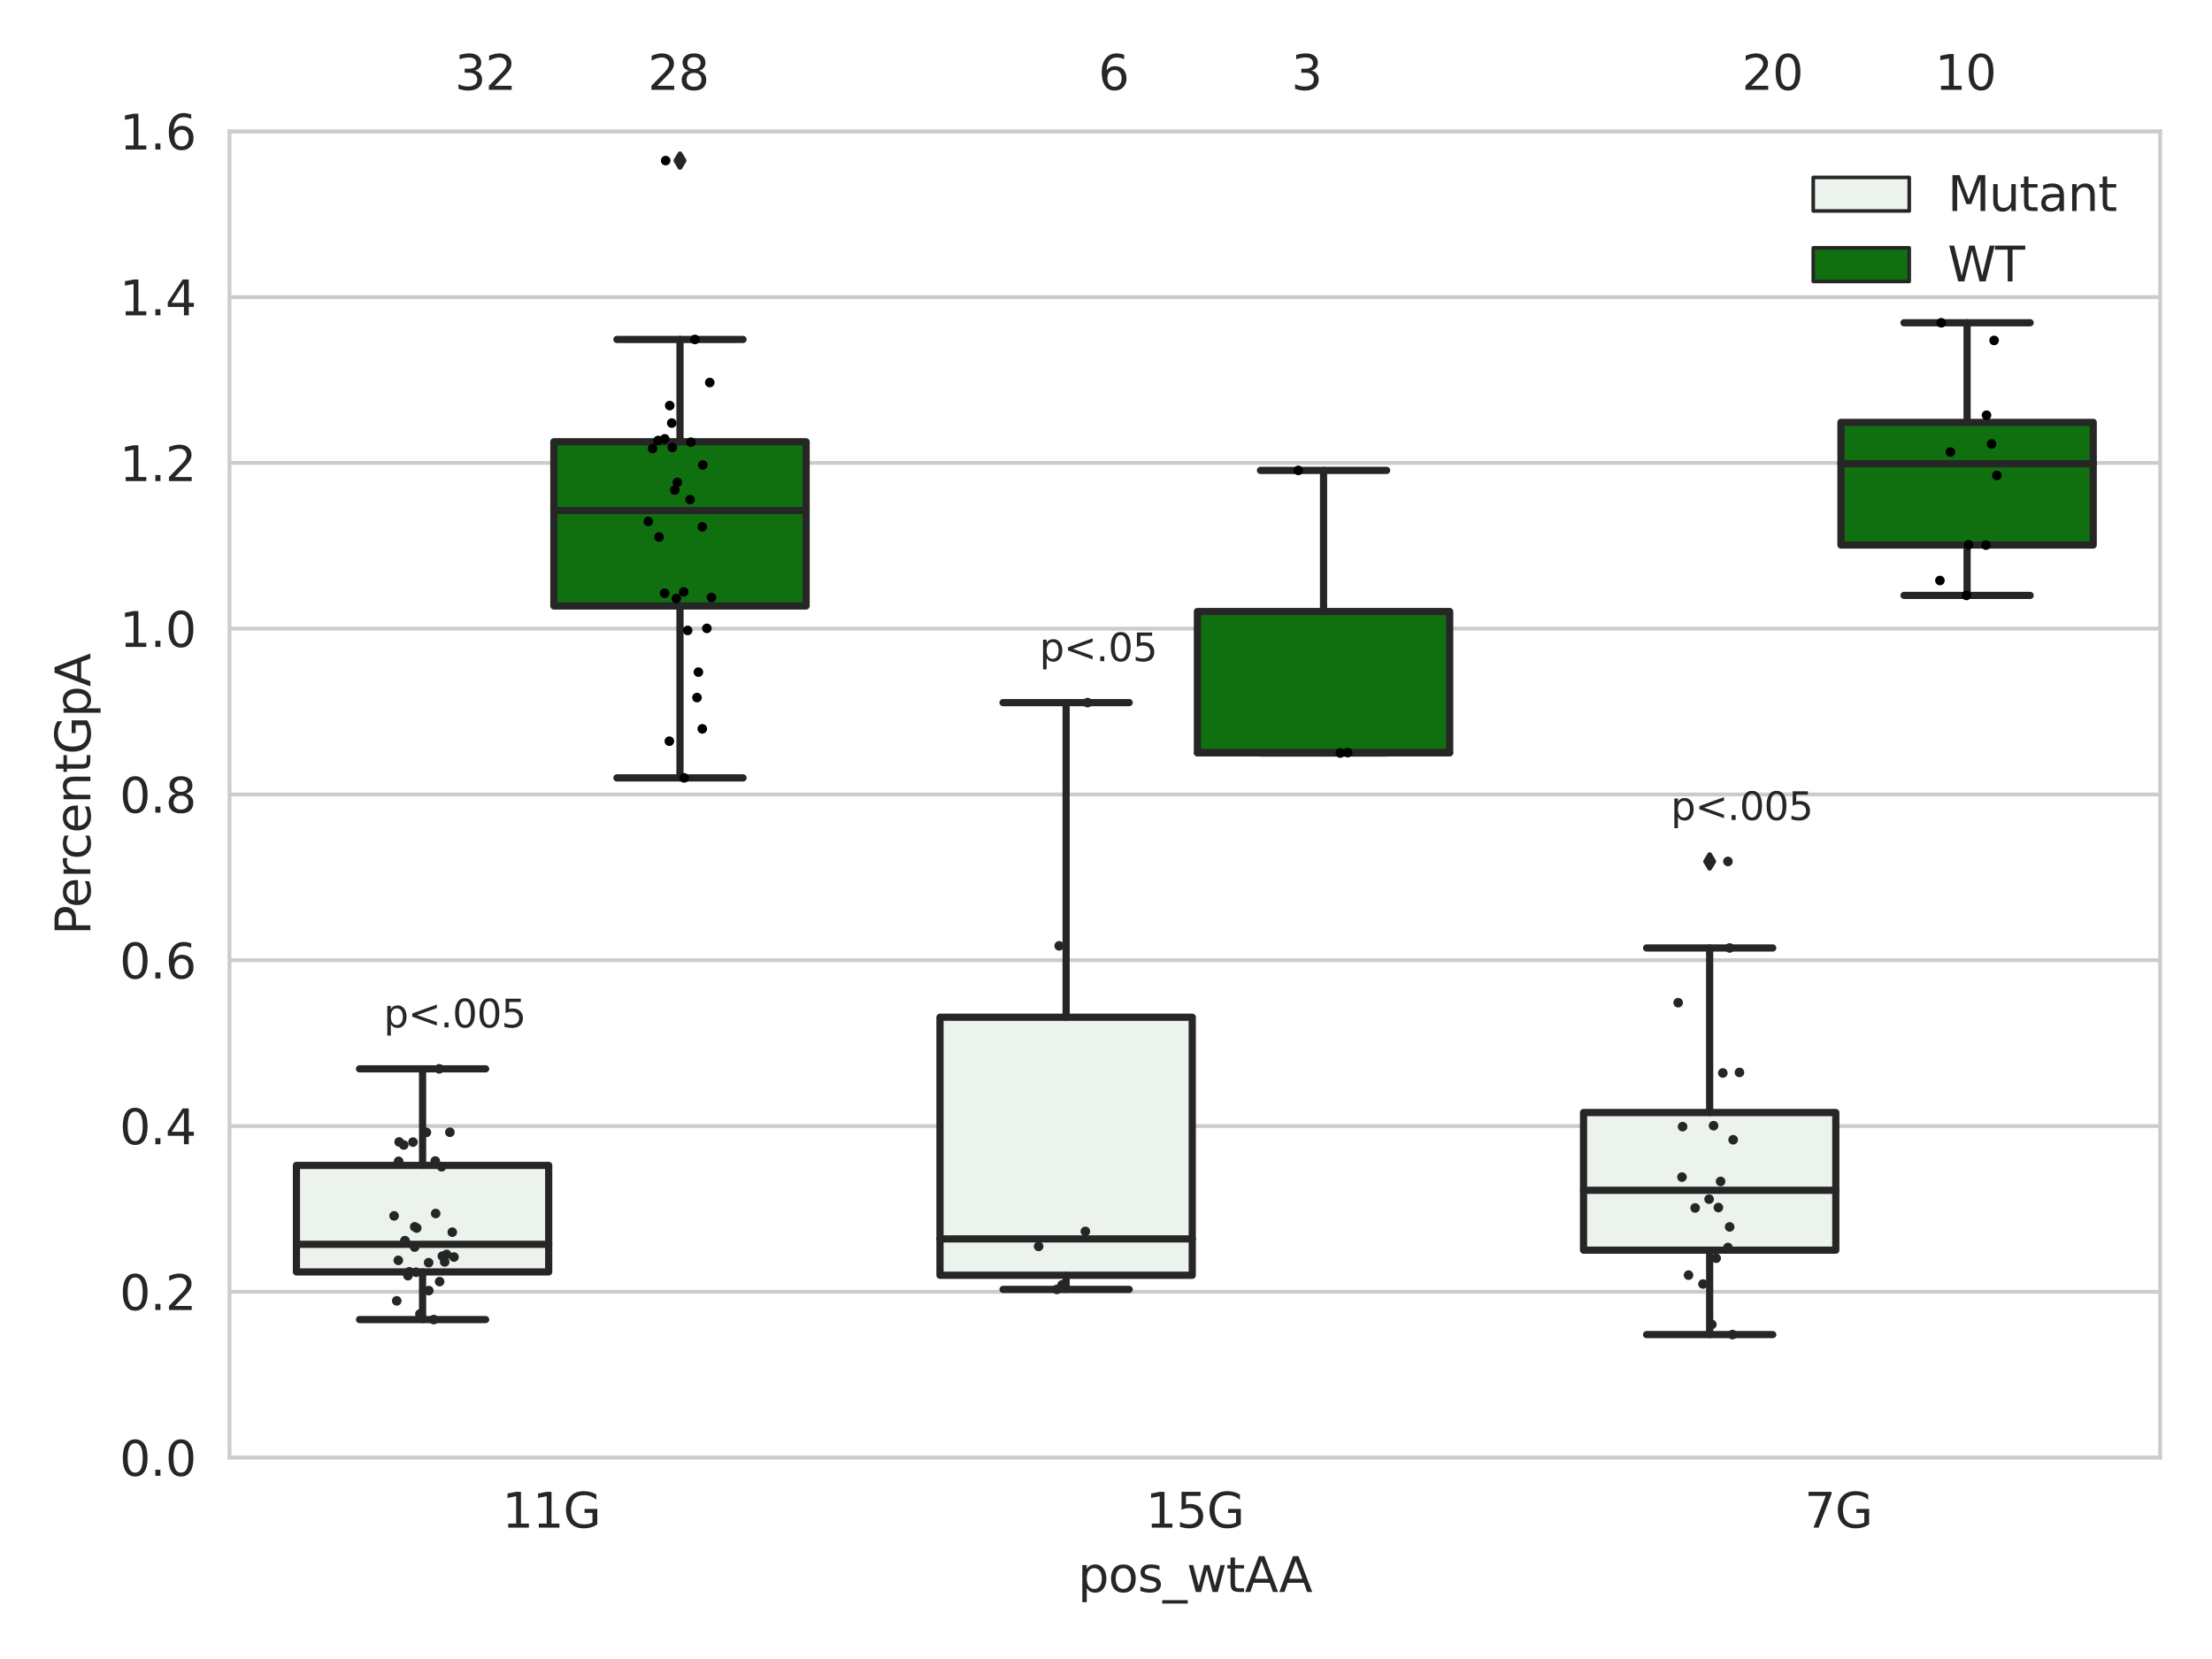 <?xml version="1.0" encoding="utf-8" standalone="no"?>
<!DOCTYPE svg PUBLIC "-//W3C//DTD SVG 1.1//EN"
  "http://www.w3.org/Graphics/SVG/1.1/DTD/svg11.dtd">
<svg xmlns:xlink="http://www.w3.org/1999/xlink" width="460.8pt" height="345.6pt" viewBox="0 0 460.8 345.6" xmlns="http://www.w3.org/2000/svg" version="1.1">
 <defs>
  <style type="text/css">*{stroke-linejoin: round; stroke-linecap: butt}</style>
 </defs>
 <g id="figure_1">
  <g id="patch_1">
   <path d="M 0 345.6 
L 460.8 345.6 
L 460.8 0 
L 0 0 
z
" style="fill: #ffffff"/>
  </g>
  <g id="axes_1">
   <g id="patch_2">
    <path d="M 47.81 303.64 
L 450 303.64 
L 450 27.354 
L 47.81 27.354 
z
" style="fill: #ffffff"/>
   </g>
   <g id="matplotlib.axis_1">
    <g id="xtick_1">
     <g id="text_1">
      <!-- 11G -->
      <g style="fill: #262626" transform="translate(104.605 318.238)scale(0.1 -0.1)">
       <defs>
        <path id="DejaVuSans-31" d="M 794 531 
L 1825 531 
L 1825 4091 
L 703 3866 
L 703 4441 
L 1819 4666 
L 2450 4666 
L 2450 531 
L 3481 531 
L 3481 0 
L 794 0 
L 794 531 
z
" transform="scale(0.016)"/>
        <path id="DejaVuSans-47" d="M 3809 666 
L 3809 1919 
L 2778 1919 
L 2778 2438 
L 4434 2438 
L 4434 434 
Q 4069 175 3628 42 
Q 3188 -91 2688 -91 
Q 1594 -91 976 548 
Q 359 1188 359 2328 
Q 359 3472 976 4111 
Q 1594 4750 2688 4750 
Q 3144 4750 3555 4637 
Q 3966 4525 4313 4306 
L 4313 3634 
Q 3963 3931 3569 4081 
Q 3175 4231 2741 4231 
Q 1884 4231 1454 3753 
Q 1025 3275 1025 2328 
Q 1025 1384 1454 906 
Q 1884 428 2741 428 
Q 3075 428 3337 486 
Q 3600 544 3809 666 
z
" transform="scale(0.016)"/>
       </defs>
       <use xlink:href="#DejaVuSans-31"/>
       <use xlink:href="#DejaVuSans-31" x="63.623"/>
       <use xlink:href="#DejaVuSans-47" x="127.246"/>
      </g>
     </g>
    </g>
    <g id="xtick_2">
     <g id="text_2">
      <!-- 15G -->
      <g style="fill: #262626" transform="translate(238.668 318.238)scale(0.1 -0.1)">
       <defs>
        <path id="DejaVuSans-35" d="M 691 4666 
L 3169 4666 
L 3169 4134 
L 1269 4134 
L 1269 2991 
Q 1406 3038 1543 3061 
Q 1681 3084 1819 3084 
Q 2600 3084 3056 2656 
Q 3513 2228 3513 1497 
Q 3513 744 3044 326 
Q 2575 -91 1722 -91 
Q 1428 -91 1123 -41 
Q 819 9 494 109 
L 494 744 
Q 775 591 1075 516 
Q 1375 441 1709 441 
Q 2250 441 2565 725 
Q 2881 1009 2881 1497 
Q 2881 1984 2565 2268 
Q 2250 2553 1709 2553 
Q 1456 2553 1204 2497 
Q 953 2441 691 2322 
L 691 4666 
z
" transform="scale(0.016)"/>
       </defs>
       <use xlink:href="#DejaVuSans-31"/>
       <use xlink:href="#DejaVuSans-35" x="63.623"/>
       <use xlink:href="#DejaVuSans-47" x="127.246"/>
      </g>
     </g>
    </g>
    <g id="xtick_3">
     <g id="text_3">
      <!-- 7G -->
      <g style="fill: #262626" transform="translate(375.913 318.238)scale(0.1 -0.1)">
       <defs>
        <path id="DejaVuSans-37" d="M 525 4666 
L 3525 4666 
L 3525 4397 
L 1831 0 
L 1172 0 
L 2766 4134 
L 525 4134 
L 525 4666 
z
" transform="scale(0.016)"/>
       </defs>
       <use xlink:href="#DejaVuSans-37"/>
       <use xlink:href="#DejaVuSans-47" x="63.623"/>
      </g>
     </g>
    </g>
    <g id="text_4">
     <!-- pos_wtAA -->
     <g style="fill: #262626" transform="translate(224.539 331.638)scale(0.1 -0.1)">
      <defs>
       <path id="DejaVuSans-70" d="M 1159 525 
L 1159 -1331 
L 581 -1331 
L 581 3500 
L 1159 3500 
L 1159 2969 
Q 1341 3281 1617 3432 
Q 1894 3584 2278 3584 
Q 2916 3584 3314 3078 
Q 3713 2572 3713 1747 
Q 3713 922 3314 415 
Q 2916 -91 2278 -91 
Q 1894 -91 1617 61 
Q 1341 213 1159 525 
z
M 3116 1747 
Q 3116 2381 2855 2742 
Q 2594 3103 2138 3103 
Q 1681 3103 1420 2742 
Q 1159 2381 1159 1747 
Q 1159 1113 1420 752 
Q 1681 391 2138 391 
Q 2594 391 2855 752 
Q 3116 1113 3116 1747 
z
" transform="scale(0.016)"/>
       <path id="DejaVuSans-6f" d="M 1959 3097 
Q 1497 3097 1228 2736 
Q 959 2375 959 1747 
Q 959 1119 1226 758 
Q 1494 397 1959 397 
Q 2419 397 2687 759 
Q 2956 1122 2956 1747 
Q 2956 2369 2687 2733 
Q 2419 3097 1959 3097 
z
M 1959 3584 
Q 2709 3584 3137 3096 
Q 3566 2609 3566 1747 
Q 3566 888 3137 398 
Q 2709 -91 1959 -91 
Q 1206 -91 779 398 
Q 353 888 353 1747 
Q 353 2609 779 3096 
Q 1206 3584 1959 3584 
z
" transform="scale(0.016)"/>
       <path id="DejaVuSans-73" d="M 2834 3397 
L 2834 2853 
Q 2591 2978 2328 3040 
Q 2066 3103 1784 3103 
Q 1356 3103 1142 2972 
Q 928 2841 928 2578 
Q 928 2378 1081 2264 
Q 1234 2150 1697 2047 
L 1894 2003 
Q 2506 1872 2764 1633 
Q 3022 1394 3022 966 
Q 3022 478 2636 193 
Q 2250 -91 1575 -91 
Q 1294 -91 989 -36 
Q 684 19 347 128 
L 347 722 
Q 666 556 975 473 
Q 1284 391 1588 391 
Q 1994 391 2212 530 
Q 2431 669 2431 922 
Q 2431 1156 2273 1281 
Q 2116 1406 1581 1522 
L 1381 1569 
Q 847 1681 609 1914 
Q 372 2147 372 2553 
Q 372 3047 722 3315 
Q 1072 3584 1716 3584 
Q 2034 3584 2315 3537 
Q 2597 3491 2834 3397 
z
" transform="scale(0.016)"/>
       <path id="DejaVuSans-5f" d="M 3263 -1063 
L 3263 -1509 
L -63 -1509 
L -63 -1063 
L 3263 -1063 
z
" transform="scale(0.016)"/>
       <path id="DejaVuSans-77" d="M 269 3500 
L 844 3500 
L 1563 769 
L 2278 3500 
L 2956 3500 
L 3675 769 
L 4391 3500 
L 4966 3500 
L 4050 0 
L 3372 0 
L 2619 2869 
L 1863 0 
L 1184 0 
L 269 3500 
z
" transform="scale(0.016)"/>
       <path id="DejaVuSans-74" d="M 1172 4494 
L 1172 3500 
L 2356 3500 
L 2356 3053 
L 1172 3053 
L 1172 1153 
Q 1172 725 1289 603 
Q 1406 481 1766 481 
L 2356 481 
L 2356 0 
L 1766 0 
Q 1100 0 847 248 
Q 594 497 594 1153 
L 594 3053 
L 172 3053 
L 172 3500 
L 594 3500 
L 594 4494 
L 1172 4494 
z
" transform="scale(0.016)"/>
       <path id="DejaVuSans-41" d="M 2188 4044 
L 1331 1722 
L 3047 1722 
L 2188 4044 
z
M 1831 4666 
L 2547 4666 
L 4325 0 
L 3669 0 
L 3244 1197 
L 1141 1197 
L 716 0 
L 50 0 
L 1831 4666 
z
" transform="scale(0.016)"/>
      </defs>
      <use xlink:href="#DejaVuSans-70"/>
      <use xlink:href="#DejaVuSans-6f" x="63.477"/>
      <use xlink:href="#DejaVuSans-73" x="124.658"/>
      <use xlink:href="#DejaVuSans-5f" x="176.758"/>
      <use xlink:href="#DejaVuSans-77" x="226.758"/>
      <use xlink:href="#DejaVuSans-74" x="308.545"/>
      <use xlink:href="#DejaVuSans-41" x="347.754"/>
      <use xlink:href="#DejaVuSans-41" x="418.912"/>
     </g>
    </g>
   </g>
   <g id="matplotlib.axis_2">
    <g id="ytick_1">
     <g id="line2d_1">
      <path d="M 47.81 303.64 
L 450 303.64 
" clip-path="url(#pc849c4f55e)" style="fill: none; stroke: #cccccc; stroke-width: 0.8; stroke-linecap: round"/>
     </g>
     <g id="text_5">
      <!-- 0.0 -->
      <g style="fill: #262626" transform="translate(24.907 307.439)scale(0.1 -0.1)">
       <defs>
        <path id="DejaVuSans-30" d="M 2034 4250 
Q 1547 4250 1301 3770 
Q 1056 3291 1056 2328 
Q 1056 1369 1301 889 
Q 1547 409 2034 409 
Q 2525 409 2770 889 
Q 3016 1369 3016 2328 
Q 3016 3291 2770 3770 
Q 2525 4250 2034 4250 
z
M 2034 4750 
Q 2819 4750 3233 4129 
Q 3647 3509 3647 2328 
Q 3647 1150 3233 529 
Q 2819 -91 2034 -91 
Q 1250 -91 836 529 
Q 422 1150 422 2328 
Q 422 3509 836 4129 
Q 1250 4750 2034 4750 
z
" transform="scale(0.016)"/>
        <path id="DejaVuSans-2e" d="M 684 794 
L 1344 794 
L 1344 0 
L 684 0 
L 684 794 
z
" transform="scale(0.016)"/>
       </defs>
       <use xlink:href="#DejaVuSans-30"/>
       <use xlink:href="#DejaVuSans-2e" x="63.623"/>
       <use xlink:href="#DejaVuSans-30" x="95.41"/>
      </g>
     </g>
    </g>
    <g id="ytick_2">
     <g id="line2d_2">
      <path d="M 47.81 269.104 
L 450 269.104 
" clip-path="url(#pc849c4f55e)" style="fill: none; stroke: #cccccc; stroke-width: 0.8; stroke-linecap: round"/>
     </g>
     <g id="text_6">
      <!-- 0.2 -->
      <g style="fill: #262626" transform="translate(24.907 272.903)scale(0.1 -0.1)">
       <defs>
        <path id="DejaVuSans-32" d="M 1228 531 
L 3431 531 
L 3431 0 
L 469 0 
L 469 531 
Q 828 903 1448 1529 
Q 2069 2156 2228 2338 
Q 2531 2678 2651 2914 
Q 2772 3150 2772 3378 
Q 2772 3750 2511 3984 
Q 2250 4219 1831 4219 
Q 1534 4219 1204 4116 
Q 875 4013 500 3803 
L 500 4441 
Q 881 4594 1212 4672 
Q 1544 4750 1819 4750 
Q 2544 4750 2975 4387 
Q 3406 4025 3406 3419 
Q 3406 3131 3298 2873 
Q 3191 2616 2906 2266 
Q 2828 2175 2409 1742 
Q 1991 1309 1228 531 
z
" transform="scale(0.016)"/>
       </defs>
       <use xlink:href="#DejaVuSans-30"/>
       <use xlink:href="#DejaVuSans-2e" x="63.623"/>
       <use xlink:href="#DejaVuSans-32" x="95.41"/>
      </g>
     </g>
    </g>
    <g id="ytick_3">
     <g id="line2d_3">
      <path d="M 47.81 234.568 
L 450 234.568 
" clip-path="url(#pc849c4f55e)" style="fill: none; stroke: #cccccc; stroke-width: 0.8; stroke-linecap: round"/>
     </g>
     <g id="text_7">
      <!-- 0.4 -->
      <g style="fill: #262626" transform="translate(24.907 238.368)scale(0.1 -0.1)">
       <defs>
        <path id="DejaVuSans-34" d="M 2419 4116 
L 825 1625 
L 2419 1625 
L 2419 4116 
z
M 2253 4666 
L 3047 4666 
L 3047 1625 
L 3713 1625 
L 3713 1100 
L 3047 1100 
L 3047 0 
L 2419 0 
L 2419 1100 
L 313 1100 
L 313 1709 
L 2253 4666 
z
" transform="scale(0.016)"/>
       </defs>
       <use xlink:href="#DejaVuSans-30"/>
       <use xlink:href="#DejaVuSans-2e" x="63.623"/>
       <use xlink:href="#DejaVuSans-34" x="95.41"/>
      </g>
     </g>
    </g>
    <g id="ytick_4">
     <g id="line2d_4">
      <path d="M 47.81 200.033 
L 450 200.033 
" clip-path="url(#pc849c4f55e)" style="fill: none; stroke: #cccccc; stroke-width: 0.8; stroke-linecap: round"/>
     </g>
     <g id="text_8">
      <!-- 0.6 -->
      <g style="fill: #262626" transform="translate(24.907 203.832)scale(0.1 -0.1)">
       <defs>
        <path id="DejaVuSans-36" d="M 2113 2584 
Q 1688 2584 1439 2293 
Q 1191 2003 1191 1497 
Q 1191 994 1439 701 
Q 1688 409 2113 409 
Q 2538 409 2786 701 
Q 3034 994 3034 1497 
Q 3034 2003 2786 2293 
Q 2538 2584 2113 2584 
z
M 3366 4563 
L 3366 3988 
Q 3128 4100 2886 4159 
Q 2644 4219 2406 4219 
Q 1781 4219 1451 3797 
Q 1122 3375 1075 2522 
Q 1259 2794 1537 2939 
Q 1816 3084 2150 3084 
Q 2853 3084 3261 2657 
Q 3669 2231 3669 1497 
Q 3669 778 3244 343 
Q 2819 -91 2113 -91 
Q 1303 -91 875 529 
Q 447 1150 447 2328 
Q 447 3434 972 4092 
Q 1497 4750 2381 4750 
Q 2619 4750 2861 4703 
Q 3103 4656 3366 4563 
z
" transform="scale(0.016)"/>
       </defs>
       <use xlink:href="#DejaVuSans-30"/>
       <use xlink:href="#DejaVuSans-2e" x="63.623"/>
       <use xlink:href="#DejaVuSans-36" x="95.41"/>
      </g>
     </g>
    </g>
    <g id="ytick_5">
     <g id="line2d_5">
      <path d="M 47.81 165.497 
L 450 165.497 
" clip-path="url(#pc849c4f55e)" style="fill: none; stroke: #cccccc; stroke-width: 0.8; stroke-linecap: round"/>
     </g>
     <g id="text_9">
      <!-- 0.8 -->
      <g style="fill: #262626" transform="translate(24.907 169.296)scale(0.1 -0.1)">
       <defs>
        <path id="DejaVuSans-38" d="M 2034 2216 
Q 1584 2216 1326 1975 
Q 1069 1734 1069 1313 
Q 1069 891 1326 650 
Q 1584 409 2034 409 
Q 2484 409 2743 651 
Q 3003 894 3003 1313 
Q 3003 1734 2745 1975 
Q 2488 2216 2034 2216 
z
M 1403 2484 
Q 997 2584 770 2862 
Q 544 3141 544 3541 
Q 544 4100 942 4425 
Q 1341 4750 2034 4750 
Q 2731 4750 3128 4425 
Q 3525 4100 3525 3541 
Q 3525 3141 3298 2862 
Q 3072 2584 2669 2484 
Q 3125 2378 3379 2068 
Q 3634 1759 3634 1313 
Q 3634 634 3220 271 
Q 2806 -91 2034 -91 
Q 1263 -91 848 271 
Q 434 634 434 1313 
Q 434 1759 690 2068 
Q 947 2378 1403 2484 
z
M 1172 3481 
Q 1172 3119 1398 2916 
Q 1625 2713 2034 2713 
Q 2441 2713 2670 2916 
Q 2900 3119 2900 3481 
Q 2900 3844 2670 4047 
Q 2441 4250 2034 4250 
Q 1625 4250 1398 4047 
Q 1172 3844 1172 3481 
z
" transform="scale(0.016)"/>
       </defs>
       <use xlink:href="#DejaVuSans-30"/>
       <use xlink:href="#DejaVuSans-2e" x="63.623"/>
       <use xlink:href="#DejaVuSans-38" x="95.41"/>
      </g>
     </g>
    </g>
    <g id="ytick_6">
     <g id="line2d_6">
      <path d="M 47.81 130.961 
L 450 130.961 
" clip-path="url(#pc849c4f55e)" style="fill: none; stroke: #cccccc; stroke-width: 0.8; stroke-linecap: round"/>
     </g>
     <g id="text_10">
      <!-- 1.0 -->
      <g style="fill: #262626" transform="translate(24.907 134.76)scale(0.1 -0.1)">
       <use xlink:href="#DejaVuSans-31"/>
       <use xlink:href="#DejaVuSans-2e" x="63.623"/>
       <use xlink:href="#DejaVuSans-30" x="95.41"/>
      </g>
     </g>
    </g>
    <g id="ytick_7">
     <g id="line2d_7">
      <path d="M 47.81 96.425 
L 450 96.425 
" clip-path="url(#pc849c4f55e)" style="fill: none; stroke: #cccccc; stroke-width: 0.8; stroke-linecap: round"/>
     </g>
     <g id="text_11">
      <!-- 1.2 -->
      <g style="fill: #262626" transform="translate(24.907 100.225)scale(0.1 -0.1)">
       <use xlink:href="#DejaVuSans-31"/>
       <use xlink:href="#DejaVuSans-2e" x="63.623"/>
       <use xlink:href="#DejaVuSans-32" x="95.41"/>
      </g>
     </g>
    </g>
    <g id="ytick_8">
     <g id="line2d_8">
      <path d="M 47.81 61.89 
L 450 61.89 
" clip-path="url(#pc849c4f55e)" style="fill: none; stroke: #cccccc; stroke-width: 0.8; stroke-linecap: round"/>
     </g>
     <g id="text_12">
      <!-- 1.4 -->
      <g style="fill: #262626" transform="translate(24.907 65.689)scale(0.1 -0.1)">
       <use xlink:href="#DejaVuSans-31"/>
       <use xlink:href="#DejaVuSans-2e" x="63.623"/>
       <use xlink:href="#DejaVuSans-34" x="95.41"/>
      </g>
     </g>
    </g>
    <g id="ytick_9">
     <g id="line2d_9">
      <path d="M 47.81 27.354 
L 450 27.354 
" clip-path="url(#pc849c4f55e)" style="fill: none; stroke: #cccccc; stroke-width: 0.8; stroke-linecap: round"/>
     </g>
     <g id="text_13">
      <!-- 1.6 -->
      <g style="fill: #262626" transform="translate(24.907 31.153)scale(0.1 -0.1)">
       <use xlink:href="#DejaVuSans-31"/>
       <use xlink:href="#DejaVuSans-2e" x="63.623"/>
       <use xlink:href="#DejaVuSans-36" x="95.41"/>
      </g>
     </g>
    </g>
    <g id="text_14">
     <!-- PercentGpA -->
     <g style="fill: #262626" transform="translate(18.827 194.774)rotate(-90)scale(0.1 -0.1)">
      <defs>
       <path id="DejaVuSans-50" d="M 1259 4147 
L 1259 2394 
L 2053 2394 
Q 2494 2394 2734 2622 
Q 2975 2850 2975 3272 
Q 2975 3691 2734 3919 
Q 2494 4147 2053 4147 
L 1259 4147 
z
M 628 4666 
L 2053 4666 
Q 2838 4666 3239 4311 
Q 3641 3956 3641 3272 
Q 3641 2581 3239 2228 
Q 2838 1875 2053 1875 
L 1259 1875 
L 1259 0 
L 628 0 
L 628 4666 
z
" transform="scale(0.016)"/>
       <path id="DejaVuSans-65" d="M 3597 1894 
L 3597 1613 
L 953 1613 
Q 991 1019 1311 708 
Q 1631 397 2203 397 
Q 2534 397 2845 478 
Q 3156 559 3463 722 
L 3463 178 
Q 3153 47 2828 -22 
Q 2503 -91 2169 -91 
Q 1331 -91 842 396 
Q 353 884 353 1716 
Q 353 2575 817 3079 
Q 1281 3584 2069 3584 
Q 2775 3584 3186 3129 
Q 3597 2675 3597 1894 
z
M 3022 2063 
Q 3016 2534 2758 2815 
Q 2500 3097 2075 3097 
Q 1594 3097 1305 2825 
Q 1016 2553 972 2059 
L 3022 2063 
z
" transform="scale(0.016)"/>
       <path id="DejaVuSans-72" d="M 2631 2963 
Q 2534 3019 2420 3045 
Q 2306 3072 2169 3072 
Q 1681 3072 1420 2755 
Q 1159 2438 1159 1844 
L 1159 0 
L 581 0 
L 581 3500 
L 1159 3500 
L 1159 2956 
Q 1341 3275 1631 3429 
Q 1922 3584 2338 3584 
Q 2397 3584 2469 3576 
Q 2541 3569 2628 3553 
L 2631 2963 
z
" transform="scale(0.016)"/>
       <path id="DejaVuSans-63" d="M 3122 3366 
L 3122 2828 
Q 2878 2963 2633 3030 
Q 2388 3097 2138 3097 
Q 1578 3097 1268 2742 
Q 959 2388 959 1747 
Q 959 1106 1268 751 
Q 1578 397 2138 397 
Q 2388 397 2633 464 
Q 2878 531 3122 666 
L 3122 134 
Q 2881 22 2623 -34 
Q 2366 -91 2075 -91 
Q 1284 -91 818 406 
Q 353 903 353 1747 
Q 353 2603 823 3093 
Q 1294 3584 2113 3584 
Q 2378 3584 2631 3529 
Q 2884 3475 3122 3366 
z
" transform="scale(0.016)"/>
       <path id="DejaVuSans-6e" d="M 3513 2113 
L 3513 0 
L 2938 0 
L 2938 2094 
Q 2938 2591 2744 2837 
Q 2550 3084 2163 3084 
Q 1697 3084 1428 2787 
Q 1159 2491 1159 1978 
L 1159 0 
L 581 0 
L 581 3500 
L 1159 3500 
L 1159 2956 
Q 1366 3272 1645 3428 
Q 1925 3584 2291 3584 
Q 2894 3584 3203 3211 
Q 3513 2838 3513 2113 
z
" transform="scale(0.016)"/>
      </defs>
      <use xlink:href="#DejaVuSans-50"/>
      <use xlink:href="#DejaVuSans-65" x="56.678"/>
      <use xlink:href="#DejaVuSans-72" x="118.201"/>
      <use xlink:href="#DejaVuSans-63" x="157.064"/>
      <use xlink:href="#DejaVuSans-65" x="212.045"/>
      <use xlink:href="#DejaVuSans-6e" x="273.568"/>
      <use xlink:href="#DejaVuSans-74" x="336.947"/>
      <use xlink:href="#DejaVuSans-47" x="376.156"/>
      <use xlink:href="#DejaVuSans-70" x="453.646"/>
      <use xlink:href="#DejaVuSans-41" x="517.123"/>
     </g>
    </g>
   </g>
   <g id="patch_3">
    <path d="M 61.753 264.961 
L 114.305 264.961 
L 114.305 242.771 
L 61.753 242.771 
L 61.753 264.961 
z
" clip-path="url(#pc849c4f55e)" style="fill: #ecf2ec; stroke: #262626; stroke-width: 1.5; stroke-linejoin: miter"/>
   </g>
   <g id="patch_4">
    <path d="M 115.378 126.228 
L 167.931 126.228 
L 167.931 92.028 
L 115.378 92.028 
L 115.378 126.228 
z
" clip-path="url(#pc849c4f55e)" style="fill: #107010; stroke: #262626; stroke-width: 1.5; stroke-linejoin: miter"/>
   </g>
   <g id="patch_5">
    <path d="M 195.816 265.66 
L 248.369 265.66 
L 248.369 211.91 
L 195.816 211.91 
L 195.816 265.66 
z
" clip-path="url(#pc849c4f55e)" style="fill: #ecf2ec; stroke: #262626; stroke-width: 1.5; stroke-linejoin: miter"/>
   </g>
   <g id="patch_6">
    <path d="M 249.441 156.824 
L 301.994 156.824 
L 301.994 127.387 
L 249.441 127.387 
L 249.441 156.824 
z
" clip-path="url(#pc849c4f55e)" style="fill: #107010; stroke: #262626; stroke-width: 1.5; stroke-linejoin: miter"/>
   </g>
   <g id="patch_7">
    <path d="M 329.879 260.429 
L 382.432 260.429 
L 382.432 231.758 
L 329.879 231.758 
L 329.879 260.429 
z
" clip-path="url(#pc849c4f55e)" style="fill: #ecf2ec; stroke: #262626; stroke-width: 1.5; stroke-linejoin: miter"/>
   </g>
   <g id="patch_8">
    <path d="M 383.505 113.536 
L 436.057 113.536 
L 436.057 87.991 
L 383.505 87.991 
L 383.505 113.536 
z
" clip-path="url(#pc849c4f55e)" style="fill: #107010; stroke: #262626; stroke-width: 1.5; stroke-linejoin: miter"/>
   </g>
   <g id="patch_9">
    <path d="M 114.842 303.64 
L 114.842 303.64 
L 114.842 303.64 
L 114.842 303.64 
z
" clip-path="url(#pc849c4f55e)" style="fill: #ecf2ec; stroke: #262626; stroke-width: 0.75; stroke-linejoin: miter"/>
   </g>
   <g id="patch_10">
    <path d="M 114.842 303.64 
L 114.842 303.64 
L 114.842 303.64 
L 114.842 303.64 
z
" clip-path="url(#pc849c4f55e)" style="fill: #107010; stroke: #262626; stroke-width: 0.75; stroke-linejoin: miter"/>
   </g>
   <g id="PathCollection_1"/>
   <g id="PathCollection_2"/>
   <g id="line2d_10">
    <path d="M 88.029 264.961 
L 88.029 274.891 
" clip-path="url(#pc849c4f55e)" style="fill: none; stroke: #262626; stroke-width: 1.5; stroke-linecap: round"/>
   </g>
   <g id="line2d_11">
    <path d="M 88.029 242.771 
L 88.029 222.66 
" clip-path="url(#pc849c4f55e)" style="fill: none; stroke: #262626; stroke-width: 1.5; stroke-linecap: round"/>
   </g>
   <g id="line2d_12">
    <path d="M 74.891 274.891 
L 101.167 274.891 
" clip-path="url(#pc849c4f55e)" style="fill: none; stroke: #262626; stroke-width: 1.5; stroke-linecap: round"/>
   </g>
   <g id="line2d_13">
    <path d="M 74.891 222.66 
L 101.167 222.66 
" clip-path="url(#pc849c4f55e)" style="fill: none; stroke: #262626; stroke-width: 1.5; stroke-linecap: round"/>
   </g>
   <g id="line2d_14"/>
   <g id="line2d_15">
    <path d="M 141.654 126.228 
L 141.654 162.048 
" clip-path="url(#pc849c4f55e)" style="fill: none; stroke: #262626; stroke-width: 1.5; stroke-linecap: round"/>
   </g>
   <g id="line2d_16">
    <path d="M 141.654 92.028 
L 141.654 70.714 
" clip-path="url(#pc849c4f55e)" style="fill: none; stroke: #262626; stroke-width: 1.5; stroke-linecap: round"/>
   </g>
   <g id="line2d_17">
    <path d="M 128.516 162.048 
L 154.793 162.048 
" clip-path="url(#pc849c4f55e)" style="fill: none; stroke: #262626; stroke-width: 1.5; stroke-linecap: round"/>
   </g>
   <g id="line2d_18">
    <path d="M 128.516 70.714 
L 154.793 70.714 
" clip-path="url(#pc849c4f55e)" style="fill: none; stroke: #262626; stroke-width: 1.5; stroke-linecap: round"/>
   </g>
   <g id="line2d_19">
    <defs>
     <path id="mbed7875a2e" d="M -0 1.414 
L 0.849 0 
L 0 -1.414 
L -0.849 -0 
z
" style="stroke: #262626; stroke-linejoin: miter"/>
    </defs>
    <g clip-path="url(#pc849c4f55e)">
     <use xlink:href="#mbed7875a2e" x="141.654" y="33.455" style="fill: #262626; stroke: #262626; stroke-linejoin: miter"/>
    </g>
   </g>
   <g id="line2d_20">
    <path d="M 222.092 265.66 
L 222.092 268.606 
" clip-path="url(#pc849c4f55e)" style="fill: none; stroke: #262626; stroke-width: 1.5; stroke-linecap: round"/>
   </g>
   <g id="line2d_21">
    <path d="M 222.092 211.91 
L 222.092 146.371 
" clip-path="url(#pc849c4f55e)" style="fill: none; stroke: #262626; stroke-width: 1.5; stroke-linecap: round"/>
   </g>
   <g id="line2d_22">
    <path d="M 208.954 268.606 
L 235.231 268.606 
" clip-path="url(#pc849c4f55e)" style="fill: none; stroke: #262626; stroke-width: 1.5; stroke-linecap: round"/>
   </g>
   <g id="line2d_23">
    <path d="M 208.954 146.371 
L 235.231 146.371 
" clip-path="url(#pc849c4f55e)" style="fill: none; stroke: #262626; stroke-width: 1.5; stroke-linecap: round"/>
   </g>
   <g id="line2d_24"/>
   <g id="line2d_25">
    <path d="M 275.718 156.824 
L 275.718 156.867 
" clip-path="url(#pc849c4f55e)" style="fill: none; stroke: #262626; stroke-width: 1.5; stroke-linecap: round"/>
   </g>
   <g id="line2d_26">
    <path d="M 275.718 127.387 
L 275.718 97.994 
" clip-path="url(#pc849c4f55e)" style="fill: none; stroke: #262626; stroke-width: 1.5; stroke-linecap: round"/>
   </g>
   <g id="line2d_27">
    <path d="M 262.579 156.867 
L 288.856 156.867 
" clip-path="url(#pc849c4f55e)" style="fill: none; stroke: #262626; stroke-width: 1.5; stroke-linecap: round"/>
   </g>
   <g id="line2d_28">
    <path d="M 262.579 97.994 
L 288.856 97.994 
" clip-path="url(#pc849c4f55e)" style="fill: none; stroke: #262626; stroke-width: 1.5; stroke-linecap: round"/>
   </g>
   <g id="line2d_29"/>
   <g id="line2d_30">
    <path d="M 356.156 260.429 
L 356.156 278.019 
" clip-path="url(#pc849c4f55e)" style="fill: none; stroke: #262626; stroke-width: 1.5; stroke-linecap: round"/>
   </g>
   <g id="line2d_31">
    <path d="M 356.156 231.758 
L 356.156 197.478 
" clip-path="url(#pc849c4f55e)" style="fill: none; stroke: #262626; stroke-width: 1.5; stroke-linecap: round"/>
   </g>
   <g id="line2d_32">
    <path d="M 343.017 278.019 
L 369.294 278.019 
" clip-path="url(#pc849c4f55e)" style="fill: none; stroke: #262626; stroke-width: 1.5; stroke-linecap: round"/>
   </g>
   <g id="line2d_33">
    <path d="M 343.017 197.478 
L 369.294 197.478 
" clip-path="url(#pc849c4f55e)" style="fill: none; stroke: #262626; stroke-width: 1.5; stroke-linecap: round"/>
   </g>
   <g id="line2d_34">
    <g clip-path="url(#pc849c4f55e)">
     <use xlink:href="#mbed7875a2e" x="356.156" y="179.454" style="fill: #262626; stroke: #262626; stroke-linejoin: miter"/>
    </g>
   </g>
   <g id="line2d_35">
    <path d="M 409.781 113.536 
L 409.781 124.036 
" clip-path="url(#pc849c4f55e)" style="fill: none; stroke: #262626; stroke-width: 1.5; stroke-linecap: round"/>
   </g>
   <g id="line2d_36">
    <path d="M 409.781 87.991 
L 409.781 67.24 
" clip-path="url(#pc849c4f55e)" style="fill: none; stroke: #262626; stroke-width: 1.5; stroke-linecap: round"/>
   </g>
   <g id="line2d_37">
    <path d="M 396.643 124.036 
L 422.919 124.036 
" clip-path="url(#pc849c4f55e)" style="fill: none; stroke: #262626; stroke-width: 1.5; stroke-linecap: round"/>
   </g>
   <g id="line2d_38">
    <path d="M 396.643 67.24 
L 422.919 67.24 
" clip-path="url(#pc849c4f55e)" style="fill: none; stroke: #262626; stroke-width: 1.5; stroke-linecap: round"/>
   </g>
   <g id="line2d_39"/>
   <g id="line2d_40">
    <path d="M 61.753 259.212 
L 114.305 259.212 
" clip-path="url(#pc849c4f55e)" style="fill: none; stroke: #262626; stroke-width: 1.5; stroke-linecap: round"/>
   </g>
   <g id="line2d_41">
    <path d="M 115.378 106.35 
L 167.931 106.35 
" clip-path="url(#pc849c4f55e)" style="fill: none; stroke: #262626; stroke-width: 1.5; stroke-linecap: round"/>
   </g>
   <g id="line2d_42">
    <path d="M 195.816 258.086 
L 248.369 258.086 
" clip-path="url(#pc849c4f55e)" style="fill: none; stroke: #262626; stroke-width: 1.5; stroke-linecap: round"/>
   </g>
   <g id="line2d_43">
    <path d="M 249.441 156.781 
L 301.994 156.781 
" clip-path="url(#pc849c4f55e)" style="fill: none; stroke: #262626; stroke-width: 1.5; stroke-linecap: round"/>
   </g>
   <g id="line2d_44">
    <path d="M 329.879 247.96 
L 382.432 247.96 
" clip-path="url(#pc849c4f55e)" style="fill: none; stroke: #262626; stroke-width: 1.5; stroke-linecap: round"/>
   </g>
   <g id="line2d_45">
    <path d="M 383.505 96.609 
L 436.057 96.609 
" clip-path="url(#pc849c4f55e)" style="fill: none; stroke: #262626; stroke-width: 1.5; stroke-linecap: round"/>
   </g>
   <g id="patch_11">
    <path d="M 47.81 303.64 
L 47.81 27.354 
" style="fill: none; stroke: #cccccc; stroke-width: 0.8; stroke-linejoin: miter; stroke-linecap: square"/>
   </g>
   <g id="patch_12">
    <path d="M 450 303.64 
L 450 27.354 
" style="fill: none; stroke: #cccccc; stroke-width: 0.8; stroke-linejoin: miter; stroke-linecap: square"/>
   </g>
   <g id="patch_13">
    <path d="M 47.81 303.64 
L 450 303.64 
" style="fill: none; stroke: #cccccc; stroke-width: 0.8; stroke-linejoin: miter; stroke-linecap: square"/>
   </g>
   <g id="patch_14">
    <path d="M 47.81 27.354 
L 450 27.354 
" style="fill: none; stroke: #cccccc; stroke-width: 0.8; stroke-linejoin: miter; stroke-linecap: square"/>
   </g>
   <g id="PathCollection_3">
    <defs>
     <path id="C0_0_88834bf65c" d="M 0 1 
C 0.265 1 0.52 0.895 0.707 0.707 
C 0.895 0.52 1 0.265 1 -0 
C 1 -0.265 0.895 -0.52 0.707 -0.707 
C 0.52 -0.895 0.265 -1 0 -1 
C -0.265 -1 -0.52 -0.895 -0.707 -0.707 
C -0.895 -0.52 -1 -0.265 -1 0 
C -1 0.265 -0.895 0.52 -0.707 0.707 
C -0.52 0.895 -0.265 1 0 1 
z
"/>
    </defs>
    <g clip-path="url(#pc849c4f55e)">
     <use xlink:href="#C0_0_88834bf65c" x="86.815" y="255.826" style="fill: #262626"/>
    </g>
    <g clip-path="url(#pc849c4f55e)">
     <use xlink:href="#C0_0_88834bf65c" x="93.048" y="261.315" style="fill: #262626"/>
    </g>
    <g clip-path="url(#pc849c4f55e)">
     <use xlink:href="#C0_0_88834bf65c" x="87.715" y="273.708" style="fill: #262626"/>
    </g>
    <g clip-path="url(#pc849c4f55e)">
     <use xlink:href="#C0_0_88834bf65c" x="85.27" y="264.938" style="fill: #262626"/>
    </g>
    <g clip-path="url(#pc849c4f55e)">
     <use xlink:href="#C0_0_88834bf65c" x="92.156" y="261.673" style="fill: #262626"/>
    </g>
    <g clip-path="url(#pc849c4f55e)">
     <use xlink:href="#C0_0_88834bf65c" x="82.098" y="253.287" style="fill: #262626"/>
    </g>
    <g clip-path="url(#pc849c4f55e)">
     <use xlink:href="#C0_0_88834bf65c" x="90.674" y="241.861" style="fill: #262626"/>
    </g>
    <g clip-path="url(#pc849c4f55e)">
     <use xlink:href="#C0_0_88834bf65c" x="94.572" y="261.864" style="fill: #262626"/>
    </g>
    <g clip-path="url(#pc849c4f55e)">
     <use xlink:href="#C0_0_88834bf65c" x="86.031" y="237.918" style="fill: #262626"/>
    </g>
    <g clip-path="url(#pc849c4f55e)">
     <use xlink:href="#C0_0_88834bf65c" x="84.348" y="258.441" style="fill: #262626"/>
    </g>
    <g clip-path="url(#pc849c4f55e)">
     <use xlink:href="#C0_0_88834bf65c" x="84.427" y="258.633" style="fill: #262626"/>
    </g>
    <g clip-path="url(#pc849c4f55e)">
     <use xlink:href="#C0_0_88834bf65c" x="83.145" y="237.893" style="fill: #262626"/>
    </g>
    <g clip-path="url(#pc849c4f55e)">
     <use xlink:href="#C0_0_88834bf65c" x="86.674" y="265.032" style="fill: #262626"/>
    </g>
    <g clip-path="url(#pc849c4f55e)">
     <use xlink:href="#C0_0_88834bf65c" x="90.757" y="252.793" style="fill: #262626"/>
    </g>
    <g clip-path="url(#pc849c4f55e)">
     <use xlink:href="#C0_0_88834bf65c" x="82.646" y="270.989" style="fill: #262626"/>
    </g>
    <g clip-path="url(#pc849c4f55e)">
     <use xlink:href="#C0_0_88834bf65c" x="91.991" y="243.054" style="fill: #262626"/>
    </g>
    <g clip-path="url(#pc849c4f55e)">
     <use xlink:href="#C0_0_88834bf65c" x="89.288" y="263.034" style="fill: #262626"/>
    </g>
    <g clip-path="url(#pc849c4f55e)">
     <use xlink:href="#C0_0_88834bf65c" x="91.509" y="222.66" style="fill: #262626"/>
    </g>
    <g clip-path="url(#pc849c4f55e)">
     <use xlink:href="#C0_0_88834bf65c" x="87.477" y="273.727" style="fill: #262626"/>
    </g>
    <g clip-path="url(#pc849c4f55e)">
     <use xlink:href="#C0_0_88834bf65c" x="91.582" y="266.983" style="fill: #262626"/>
    </g>
    <g clip-path="url(#pc849c4f55e)">
     <use xlink:href="#C0_0_88834bf65c" x="94.216" y="256.688" style="fill: #262626"/>
    </g>
    <g clip-path="url(#pc849c4f55e)">
     <use xlink:href="#C0_0_88834bf65c" x="93.721" y="235.87" style="fill: #262626"/>
    </g>
    <g clip-path="url(#pc849c4f55e)">
     <use xlink:href="#C0_0_88834bf65c" x="89.322" y="268.857" style="fill: #262626"/>
    </g>
    <g clip-path="url(#pc849c4f55e)">
     <use xlink:href="#C0_0_88834bf65c" x="86.37" y="259.79" style="fill: #262626"/>
    </g>
    <g clip-path="url(#pc849c4f55e)">
     <use xlink:href="#C0_0_88834bf65c" x="90.364" y="274.891" style="fill: #262626"/>
    </g>
    <g clip-path="url(#pc849c4f55e)">
     <use xlink:href="#C0_0_88834bf65c" x="86.395" y="255.569" style="fill: #262626"/>
    </g>
    <g clip-path="url(#pc849c4f55e)">
     <use xlink:href="#C0_0_88834bf65c" x="84.11" y="238.523" style="fill: #262626"/>
    </g>
    <g clip-path="url(#pc849c4f55e)">
     <use xlink:href="#C0_0_88834bf65c" x="92.634" y="262.883" style="fill: #262626"/>
    </g>
    <g clip-path="url(#pc849c4f55e)">
     <use xlink:href="#C0_0_88834bf65c" x="83.043" y="241.922" style="fill: #262626"/>
    </g>
    <g clip-path="url(#pc849c4f55e)">
     <use xlink:href="#C0_0_88834bf65c" x="88.828" y="235.901" style="fill: #262626"/>
    </g>
    <g clip-path="url(#pc849c4f55e)">
     <use xlink:href="#C0_0_88834bf65c" x="82.974" y="262.557" style="fill: #262626"/>
    </g>
    <g clip-path="url(#pc849c4f55e)">
     <use xlink:href="#C0_0_88834bf65c" x="84.988" y="265.747" style="fill: #262626"/>
    </g>
   </g>
   <g id="PathCollection_4">
    <defs>
     <path id="C1_0_2c2360746a" d="M 0 1 
C 0.265 1 0.52 0.895 0.707 0.707 
C 0.895 0.52 1 0.265 1 -0 
C 1 -0.265 0.895 -0.52 0.707 -0.707 
C 0.52 -0.895 0.265 -1 0 -1 
C -0.265 -1 -0.52 -0.895 -0.707 -0.707 
C -0.895 -0.52 -1 -0.265 -1 0 
C -1 0.265 -0.895 0.52 -0.707 0.707 
C -0.52 0.895 -0.265 1 0 1 
z
"/>
    </defs>
    <g clip-path="url(#pc849c4f55e)">
     <use xlink:href="#C1_0_2c2360746a" x="140.896" y="124.67"/>
    </g>
    <g clip-path="url(#pc849c4f55e)">
     <use xlink:href="#C1_0_2c2360746a" x="143.759" y="104.073"/>
    </g>
    <g clip-path="url(#pc849c4f55e)">
     <use xlink:href="#C1_0_2c2360746a" x="147.854" y="79.688"/>
    </g>
    <g clip-path="url(#pc849c4f55e)">
     <use xlink:href="#C1_0_2c2360746a" x="138.678" y="33.455"/>
    </g>
    <g clip-path="url(#pc849c4f55e)">
     <use xlink:href="#C1_0_2c2360746a" x="147.25" y="130.902"/>
    </g>
    <g clip-path="url(#pc849c4f55e)">
     <use xlink:href="#C1_0_2c2360746a" x="135.057" y="108.628"/>
    </g>
    <g clip-path="url(#pc849c4f55e)">
     <use xlink:href="#C1_0_2c2360746a" x="140.56" y="102.087"/>
    </g>
    <g clip-path="url(#pc849c4f55e)">
     <use xlink:href="#C1_0_2c2360746a" x="144.763" y="70.714"/>
    </g>
    <g clip-path="url(#pc849c4f55e)">
     <use xlink:href="#C1_0_2c2360746a" x="135.953" y="93.433"/>
    </g>
    <g clip-path="url(#pc849c4f55e)">
     <use xlink:href="#C1_0_2c2360746a" x="137.095" y="91.76"/>
    </g>
    <g clip-path="url(#pc849c4f55e)">
     <use xlink:href="#C1_0_2c2360746a" x="143.929" y="92.117"/>
    </g>
    <g clip-path="url(#pc849c4f55e)">
     <use xlink:href="#C1_0_2c2360746a" x="142.418" y="123.303"/>
    </g>
    <g clip-path="url(#pc849c4f55e)">
     <use xlink:href="#C1_0_2c2360746a" x="148.207" y="124.465"/>
    </g>
    <g clip-path="url(#pc849c4f55e)">
     <use xlink:href="#C1_0_2c2360746a" x="145.199" y="145.317"/>
    </g>
    <g clip-path="url(#pc849c4f55e)">
     <use xlink:href="#C1_0_2c2360746a" x="139.515" y="84.493"/>
    </g>
    <g clip-path="url(#pc849c4f55e)">
     <use xlink:href="#C1_0_2c2360746a" x="143.249" y="131.332"/>
    </g>
    <g clip-path="url(#pc849c4f55e)">
     <use xlink:href="#C1_0_2c2360746a" x="142.535" y="162.048"/>
    </g>
    <g clip-path="url(#pc849c4f55e)">
     <use xlink:href="#C1_0_2c2360746a" x="139.94" y="88.139"/>
    </g>
    <g clip-path="url(#pc849c4f55e)">
     <use xlink:href="#C1_0_2c2360746a" x="137.295" y="111.869"/>
    </g>
    <g clip-path="url(#pc849c4f55e)">
     <use xlink:href="#C1_0_2c2360746a" x="146.296" y="109.747"/>
    </g>
    <g clip-path="url(#pc849c4f55e)">
     <use xlink:href="#C1_0_2c2360746a" x="141.099" y="100.495"/>
    </g>
    <g clip-path="url(#pc849c4f55e)">
     <use xlink:href="#C1_0_2c2360746a" x="146.301" y="151.835"/>
    </g>
    <g clip-path="url(#pc849c4f55e)">
     <use xlink:href="#C1_0_2c2360746a" x="138.479" y="91.42"/>
    </g>
    <g clip-path="url(#pc849c4f55e)">
     <use xlink:href="#C1_0_2c2360746a" x="139.438" y="154.404"/>
    </g>
    <g clip-path="url(#pc849c4f55e)">
     <use xlink:href="#C1_0_2c2360746a" x="140.058" y="93.216"/>
    </g>
    <g clip-path="url(#pc849c4f55e)">
     <use xlink:href="#C1_0_2c2360746a" x="146.406" y="96.871"/>
    </g>
    <g clip-path="url(#pc849c4f55e)">
     <use xlink:href="#C1_0_2c2360746a" x="145.491" y="140.017"/>
    </g>
    <g clip-path="url(#pc849c4f55e)">
     <use xlink:href="#C1_0_2c2360746a" x="138.454" y="123.577"/>
    </g>
   </g>
   <g id="PathCollection_5">
    <defs>
     <path id="C2_0_b7ef64cceb" d="M 0 1 
C 0.265 1 0.52 0.895 0.707 0.707 
C 0.895 0.52 1 0.265 1 -0 
C 1 -0.265 0.895 -0.52 0.707 -0.707 
C 0.52 -0.895 0.265 -1 0 -1 
C -0.265 -1 -0.52 -0.895 -0.707 -0.707 
C -0.895 -0.52 -1 -0.265 -1 0 
C -1 0.265 -0.895 0.52 -0.707 0.707 
C -0.52 0.895 -0.265 1 0 1 
z
"/>
    </defs>
    <g clip-path="url(#pc849c4f55e)">
     <use xlink:href="#C2_0_b7ef64cceb" x="220.168" y="268.606" style="fill: #262626"/>
    </g>
    <g clip-path="url(#pc849c4f55e)">
     <use xlink:href="#C2_0_b7ef64cceb" x="221.246" y="267.664" style="fill: #262626"/>
    </g>
    <g clip-path="url(#pc849c4f55e)">
     <use xlink:href="#C2_0_b7ef64cceb" x="226.098" y="256.525" style="fill: #262626"/>
    </g>
    <g clip-path="url(#pc849c4f55e)">
     <use xlink:href="#C2_0_b7ef64cceb" x="216.365" y="259.646" style="fill: #262626"/>
    </g>
    <g clip-path="url(#pc849c4f55e)">
     <use xlink:href="#C2_0_b7ef64cceb" x="220.648" y="197.038" style="fill: #262626"/>
    </g>
    <g clip-path="url(#pc849c4f55e)">
     <use xlink:href="#C2_0_b7ef64cceb" x="226.561" y="146.371" style="fill: #262626"/>
    </g>
   </g>
   <g id="PathCollection_6">
    <defs>
     <path id="C3_0_fec8975bd5" d="M 0 1 
C 0.265 1 0.52 0.895 0.707 0.707 
C 0.895 0.52 1 0.265 1 -0 
C 1 -0.265 0.895 -0.52 0.707 -0.707 
C 0.52 -0.895 0.265 -1 0 -1 
C -0.265 -1 -0.52 -0.895 -0.707 -0.707 
C -0.895 -0.52 -1 -0.265 -1 0 
C -1 0.265 -0.895 0.52 -0.707 0.707 
C -0.52 0.895 -0.265 1 0 1 
z
"/>
    </defs>
    <g clip-path="url(#pc849c4f55e)">
     <use xlink:href="#C3_0_fec8975bd5" x="280.754" y="156.781"/>
    </g>
    <g clip-path="url(#pc849c4f55e)">
     <use xlink:href="#C3_0_fec8975bd5" x="270.457" y="97.994"/>
    </g>
    <g clip-path="url(#pc849c4f55e)">
     <use xlink:href="#C3_0_fec8975bd5" x="279.208" y="156.867"/>
    </g>
   </g>
   <g id="PathCollection_7">
    <defs>
     <path id="C4_0_3f0a52bd9b" d="M 0 1 
C 0.265 1 0.52 0.895 0.707 0.707 
C 0.895 0.52 1 0.265 1 -0 
C 1 -0.265 0.895 -0.52 0.707 -0.707 
C 0.52 -0.895 0.265 -1 0 -1 
C -0.265 -1 -0.52 -0.895 -0.707 -0.707 
C -0.895 -0.52 -1 -0.265 -1 0 
C -1 0.265 -0.895 0.52 -0.707 0.707 
C -0.52 0.895 -0.265 1 0 1 
z
"/>
    </defs>
    <g clip-path="url(#pc849c4f55e)">
     <use xlink:href="#C4_0_3f0a52bd9b" x="359.959" y="179.454" style="fill: #262626"/>
    </g>
    <g clip-path="url(#pc849c4f55e)">
     <use xlink:href="#C4_0_3f0a52bd9b" x="353.128" y="251.637" style="fill: #262626"/>
    </g>
    <g clip-path="url(#pc849c4f55e)">
     <use xlink:href="#C4_0_3f0a52bd9b" x="356.037" y="249.806" style="fill: #262626"/>
    </g>
    <g clip-path="url(#pc849c4f55e)">
     <use xlink:href="#C4_0_3f0a52bd9b" x="354.766" y="267.484" style="fill: #262626"/>
    </g>
    <g clip-path="url(#pc849c4f55e)">
     <use xlink:href="#C4_0_3f0a52bd9b" x="356.97" y="234.504" style="fill: #262626"/>
    </g>
    <g clip-path="url(#pc849c4f55e)">
     <use xlink:href="#C4_0_3f0a52bd9b" x="361.046" y="237.431" style="fill: #262626"/>
    </g>
    <g clip-path="url(#pc849c4f55e)">
     <use xlink:href="#C4_0_3f0a52bd9b" x="362.36" y="223.406" style="fill: #262626"/>
    </g>
    <g clip-path="url(#pc849c4f55e)">
     <use xlink:href="#C4_0_3f0a52bd9b" x="360.315" y="197.478" style="fill: #262626"/>
    </g>
    <g clip-path="url(#pc849c4f55e)">
     <use xlink:href="#C4_0_3f0a52bd9b" x="360.319" y="255.585" style="fill: #262626"/>
    </g>
    <g clip-path="url(#pc849c4f55e)">
     <use xlink:href="#C4_0_3f0a52bd9b" x="357.51" y="262.108" style="fill: #262626"/>
    </g>
    <g clip-path="url(#pc849c4f55e)">
     <use xlink:href="#C4_0_3f0a52bd9b" x="360.891" y="278.019" style="fill: #262626"/>
    </g>
    <g clip-path="url(#pc849c4f55e)">
     <use xlink:href="#C4_0_3f0a52bd9b" x="356.606" y="275.91" style="fill: #262626"/>
    </g>
    <g clip-path="url(#pc849c4f55e)">
     <use xlink:href="#C4_0_3f0a52bd9b" x="358.89" y="223.521" style="fill: #262626"/>
    </g>
    <g clip-path="url(#pc849c4f55e)">
     <use xlink:href="#C4_0_3f0a52bd9b" x="351.754" y="265.632" style="fill: #262626"/>
    </g>
    <g clip-path="url(#pc849c4f55e)">
     <use xlink:href="#C4_0_3f0a52bd9b" x="358.43" y="246.113" style="fill: #262626"/>
    </g>
    <g clip-path="url(#pc849c4f55e)">
     <use xlink:href="#C4_0_3f0a52bd9b" x="357.973" y="251.552" style="fill: #262626"/>
    </g>
    <g clip-path="url(#pc849c4f55e)">
     <use xlink:href="#C4_0_3f0a52bd9b" x="350.516" y="234.701" style="fill: #262626"/>
    </g>
    <g clip-path="url(#pc849c4f55e)">
     <use xlink:href="#C4_0_3f0a52bd9b" x="349.592" y="208.878" style="fill: #262626"/>
    </g>
    <g clip-path="url(#pc849c4f55e)">
     <use xlink:href="#C4_0_3f0a52bd9b" x="350.387" y="245.21" style="fill: #262626"/>
    </g>
    <g clip-path="url(#pc849c4f55e)">
     <use xlink:href="#C4_0_3f0a52bd9b" x="359.968" y="259.87" style="fill: #262626"/>
    </g>
   </g>
   <g id="PathCollection_8">
    <defs>
     <path id="C5_0_97ef92ceb1" d="M 0 1 
C 0.265 1 0.52 0.895 0.707 0.707 
C 0.895 0.52 1 0.265 1 -0 
C 1 -0.265 0.895 -0.52 0.707 -0.707 
C 0.52 -0.895 0.265 -1 0 -1 
C -0.265 -1 -0.52 -0.895 -0.707 -0.707 
C -0.895 -0.52 -1 -0.265 -1 0 
C -1 0.265 -0.895 0.52 -0.707 0.707 
C -0.52 0.895 -0.265 1 0 1 
z
"/>
    </defs>
    <g clip-path="url(#pc849c4f55e)">
     <use xlink:href="#C5_0_97ef92ceb1" x="404.12" y="120.93"/>
    </g>
    <g clip-path="url(#pc849c4f55e)">
     <use xlink:href="#C5_0_97ef92ceb1" x="409.641" y="124.036"/>
    </g>
    <g clip-path="url(#pc849c4f55e)">
     <use xlink:href="#C5_0_97ef92ceb1" x="413.713" y="113.559"/>
    </g>
    <g clip-path="url(#pc849c4f55e)">
     <use xlink:href="#C5_0_97ef92ceb1" x="414.868" y="92.479"/>
    </g>
    <g clip-path="url(#pc849c4f55e)">
     <use xlink:href="#C5_0_97ef92ceb1" x="415.986" y="99.039"/>
    </g>
    <g clip-path="url(#pc849c4f55e)">
     <use xlink:href="#C5_0_97ef92ceb1" x="410.093" y="113.468"/>
    </g>
    <g clip-path="url(#pc849c4f55e)">
     <use xlink:href="#C5_0_97ef92ceb1" x="413.825" y="86.495"/>
    </g>
    <g clip-path="url(#pc849c4f55e)">
     <use xlink:href="#C5_0_97ef92ceb1" x="415.408" y="70.918"/>
    </g>
    <g clip-path="url(#pc849c4f55e)">
     <use xlink:href="#C5_0_97ef92ceb1" x="406.308" y="94.18"/>
    </g>
    <g clip-path="url(#pc849c4f55e)">
     <use xlink:href="#C5_0_97ef92ceb1" x="404.399" y="67.24"/>
    </g>
   </g>
   <g id="text_15">
    <!-- 32 -->
    <g style="fill: #262626" transform="translate(94.732 18.72)scale(0.1 -0.1)">
     <defs>
      <path id="DejaVuSans-33" d="M 2597 2516 
Q 3050 2419 3304 2112 
Q 3559 1806 3559 1356 
Q 3559 666 3084 287 
Q 2609 -91 1734 -91 
Q 1441 -91 1130 -33 
Q 819 25 488 141 
L 488 750 
Q 750 597 1062 519 
Q 1375 441 1716 441 
Q 2309 441 2620 675 
Q 2931 909 2931 1356 
Q 2931 1769 2642 2001 
Q 2353 2234 1838 2234 
L 1294 2234 
L 1294 2753 
L 1863 2753 
Q 2328 2753 2575 2939 
Q 2822 3125 2822 3475 
Q 2822 3834 2567 4026 
Q 2313 4219 1838 4219 
Q 1578 4219 1281 4162 
Q 984 4106 628 3988 
L 628 4550 
Q 988 4650 1302 4700 
Q 1616 4750 1894 4750 
Q 2613 4750 3031 4423 
Q 3450 4097 3450 3541 
Q 3450 3153 3228 2886 
Q 3006 2619 2597 2516 
z
" transform="scale(0.016)"/>
     </defs>
     <use xlink:href="#DejaVuSans-33"/>
     <use xlink:href="#DejaVuSans-32" x="63.623"/>
    </g>
   </g>
   <g id="text_16">
    <!-- p&lt;.005 -->
    <g style="fill: #262626" transform="translate(79.935 214.026)scale(0.08 -0.08)">
     <defs>
      <path id="DejaVuSans-3c" d="M 4684 3150 
L 1459 2003 
L 4684 863 
L 4684 294 
L 678 1747 
L 678 2266 
L 4684 3719 
L 4684 3150 
z
" transform="scale(0.016)"/>
     </defs>
     <use xlink:href="#DejaVuSans-70"/>
     <use xlink:href="#DejaVuSans-3c" x="63.477"/>
     <use xlink:href="#DejaVuSans-2e" x="147.266"/>
     <use xlink:href="#DejaVuSans-30" x="179.053"/>
     <use xlink:href="#DejaVuSans-30" x="242.676"/>
     <use xlink:href="#DejaVuSans-35" x="306.299"/>
    </g>
   </g>
   <g id="text_17">
    <!-- 28 -->
    <g style="fill: #262626" transform="translate(134.951 18.72)scale(0.1 -0.1)">
     <use xlink:href="#DejaVuSans-32"/>
     <use xlink:href="#DejaVuSans-38" x="63.623"/>
    </g>
   </g>
   <g id="text_18">
    <!-- 6 -->
    <g style="fill: #262626" transform="translate(228.796 18.72)scale(0.1 -0.1)">
     <use xlink:href="#DejaVuSans-36"/>
    </g>
   </g>
   <g id="text_19">
    <!-- p&lt;.05 -->
    <g style="fill: #262626" transform="translate(216.543 137.737)scale(0.08 -0.08)">
     <use xlink:href="#DejaVuSans-70"/>
     <use xlink:href="#DejaVuSans-3c" x="63.477"/>
     <use xlink:href="#DejaVuSans-2e" x="147.266"/>
     <use xlink:href="#DejaVuSans-30" x="179.053"/>
     <use xlink:href="#DejaVuSans-35" x="242.676"/>
    </g>
   </g>
   <g id="text_20">
    <!-- 3 -->
    <g style="fill: #262626" transform="translate(269.014 18.72)scale(0.1 -0.1)">
     <use xlink:href="#DejaVuSans-33"/>
    </g>
   </g>
   <g id="text_21">
    <!-- 20 -->
    <g style="fill: #262626" transform="translate(362.859 18.72)scale(0.1 -0.1)">
     <use xlink:href="#DejaVuSans-32"/>
     <use xlink:href="#DejaVuSans-30" x="63.623"/>
    </g>
   </g>
   <g id="text_22">
    <!-- p&lt;.005 -->
    <g style="fill: #262626" transform="translate(348.061 170.82)scale(0.08 -0.08)">
     <use xlink:href="#DejaVuSans-70"/>
     <use xlink:href="#DejaVuSans-3c" x="63.477"/>
     <use xlink:href="#DejaVuSans-2e" x="147.266"/>
     <use xlink:href="#DejaVuSans-30" x="179.053"/>
     <use xlink:href="#DejaVuSans-30" x="242.676"/>
     <use xlink:href="#DejaVuSans-35" x="306.299"/>
    </g>
   </g>
   <g id="text_23">
    <!-- 10 -->
    <g style="fill: #262626" transform="translate(403.078 18.72)scale(0.1 -0.1)">
     <use xlink:href="#DejaVuSans-31"/>
     <use xlink:href="#DejaVuSans-30" x="63.623"/>
    </g>
   </g>
   <g id="legend_1">
    <g id="patch_15">
     <path d="M 377.728 43.952 
L 397.728 43.952 
L 397.728 36.952 
L 377.728 36.952 
z
" style="fill: #ecf2ec; stroke: #262626; stroke-width: 0.75; stroke-linejoin: miter"/>
    </g>
    <g id="text_24">
     <!-- Mutant -->
     <g style="fill: #262626" transform="translate(405.728 43.952)scale(0.1 -0.1)">
      <defs>
       <path id="DejaVuSans-4d" d="M 628 4666 
L 1569 4666 
L 2759 1491 
L 3956 4666 
L 4897 4666 
L 4897 0 
L 4281 0 
L 4281 4097 
L 3078 897 
L 2444 897 
L 1241 4097 
L 1241 0 
L 628 0 
L 628 4666 
z
" transform="scale(0.016)"/>
       <path id="DejaVuSans-75" d="M 544 1381 
L 544 3500 
L 1119 3500 
L 1119 1403 
Q 1119 906 1312 657 
Q 1506 409 1894 409 
Q 2359 409 2629 706 
Q 2900 1003 2900 1516 
L 2900 3500 
L 3475 3500 
L 3475 0 
L 2900 0 
L 2900 538 
Q 2691 219 2414 64 
Q 2138 -91 1772 -91 
Q 1169 -91 856 284 
Q 544 659 544 1381 
z
M 1991 3584 
L 1991 3584 
z
" transform="scale(0.016)"/>
       <path id="DejaVuSans-61" d="M 2194 1759 
Q 1497 1759 1228 1600 
Q 959 1441 959 1056 
Q 959 750 1161 570 
Q 1363 391 1709 391 
Q 2188 391 2477 730 
Q 2766 1069 2766 1631 
L 2766 1759 
L 2194 1759 
z
M 3341 1997 
L 3341 0 
L 2766 0 
L 2766 531 
Q 2569 213 2275 61 
Q 1981 -91 1556 -91 
Q 1019 -91 701 211 
Q 384 513 384 1019 
Q 384 1609 779 1909 
Q 1175 2209 1959 2209 
L 2766 2209 
L 2766 2266 
Q 2766 2663 2505 2880 
Q 2244 3097 1772 3097 
Q 1472 3097 1187 3025 
Q 903 2953 641 2809 
L 641 3341 
Q 956 3463 1253 3523 
Q 1550 3584 1831 3584 
Q 2591 3584 2966 3190 
Q 3341 2797 3341 1997 
z
" transform="scale(0.016)"/>
      </defs>
      <use xlink:href="#DejaVuSans-4d"/>
      <use xlink:href="#DejaVuSans-75" x="86.279"/>
      <use xlink:href="#DejaVuSans-74" x="149.658"/>
      <use xlink:href="#DejaVuSans-61" x="188.867"/>
      <use xlink:href="#DejaVuSans-6e" x="250.146"/>
      <use xlink:href="#DejaVuSans-74" x="313.525"/>
     </g>
    </g>
    <g id="patch_16">
     <path d="M 377.728 58.631 
L 397.728 58.631 
L 397.728 51.631 
L 377.728 51.631 
z
" style="fill: #107010; stroke: #262626; stroke-width: 0.75; stroke-linejoin: miter"/>
    </g>
    <g id="text_25">
     <!-- WT -->
     <g style="fill: #262626" transform="translate(405.728 58.631)scale(0.1 -0.1)">
      <defs>
       <path id="DejaVuSans-57" d="M 213 4666 
L 850 4666 
L 1831 722 
L 2809 4666 
L 3519 4666 
L 4500 722 
L 5478 4666 
L 6119 4666 
L 4947 0 
L 4153 0 
L 3169 4050 
L 2175 0 
L 1381 0 
L 213 4666 
z
" transform="scale(0.016)"/>
       <path id="DejaVuSans-54" d="M -19 4666 
L 3928 4666 
L 3928 4134 
L 2272 4134 
L 2272 0 
L 1638 0 
L 1638 4134 
L -19 4134 
L -19 4666 
z
" transform="scale(0.016)"/>
      </defs>
      <use xlink:href="#DejaVuSans-57"/>
      <use xlink:href="#DejaVuSans-54" x="98.877"/>
     </g>
    </g>
   </g>
  </g>
 </g>
 <defs>
  <clipPath id="pc849c4f55e">
   <rect x="47.81" y="27.354" width="402.19" height="276.286"/>
  </clipPath>
 </defs>
</svg>
